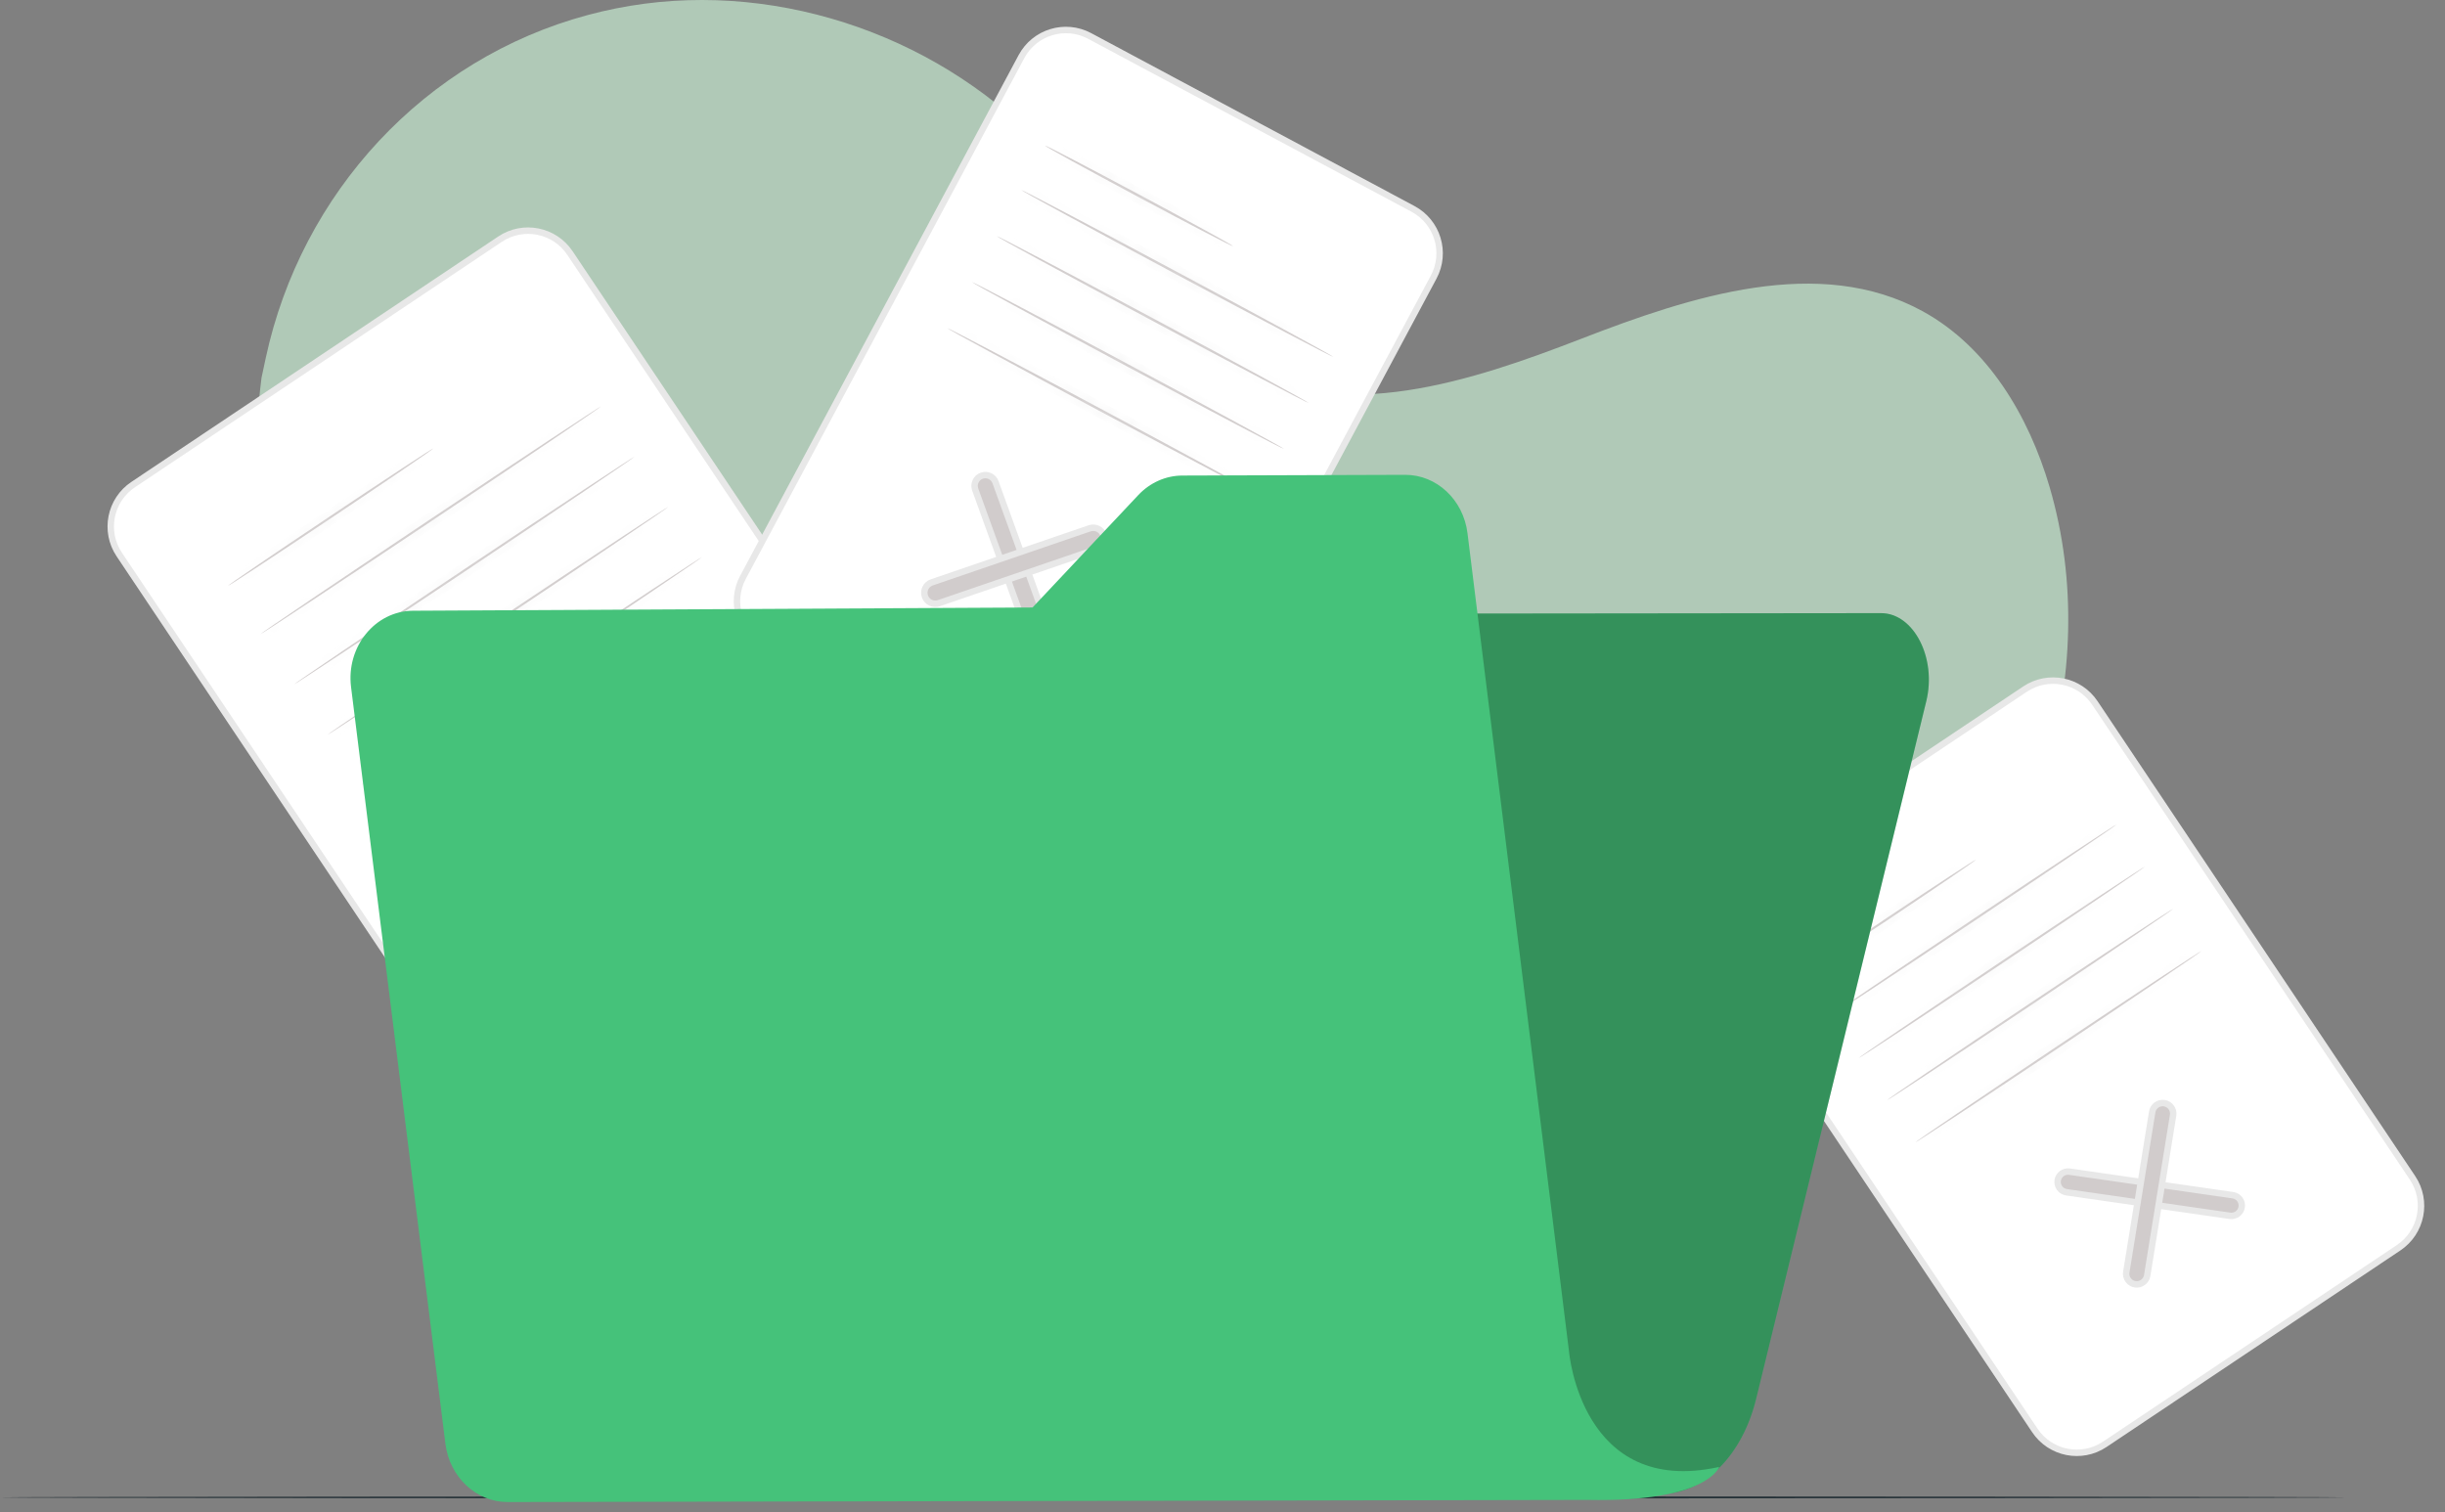 <svg width="228" height="141" viewBox="0 0 228 141" fill="none" xmlns="http://www.w3.org/2000/svg">
<rect x="0" y="0" width="228" height="141" fill="#808080" stroke="none"/>
<path d="M24.386 35.23C21.152 60.662 34.198 86.735 54.809 101.982C75.42 117.23 102.542 122.248 127.921 118.61C146.038 116.014 164.007 108.911 176.776 95.801C189.545 82.691 196.276 62.993 191.133 45.43C189.189 38.797 185.372 32.369 179.315 29.037C169.643 23.72 157.704 27.62 147.41 31.607C137.116 35.594 125.196 39.521 115.501 34.245C108.049 30.193 104.225 21.851 98.767 15.363C89.485 4.329 74.404 -1.53 60.104 0.346C58.315 0.581 56.549 0.933 54.813 1.4C39.603 5.482 28.104 17.978 24.783 33.373L24.386 35.23Z" fill="#B0C9B7"/>
<path d="M12.415 45.189L46.629 22.302C48.787 20.859 51.706 21.438 53.149 23.596L89.477 77.903C90.92 80.061 90.341 82.98 88.183 84.423L53.968 107.31C51.811 108.753 48.892 108.174 47.448 106.017L11.121 51.709C9.678 49.551 10.257 46.632 12.415 45.189Z" fill="white" stroke="#E8E8E8" stroke-width="0.6"/>
<path d="M68.963 79.005C69.633 79.102 70.094 79.729 69.987 80.398C69.881 81.051 69.272 81.499 68.617 81.405L50.47 78.789C49.799 78.692 49.338 78.065 49.446 77.396C49.551 76.743 50.161 76.295 50.816 76.389L68.963 79.005Z" fill="#D1CCCC" stroke="#E8E8E8" stroke-width="0.6"/>
<path d="M59.937 69.807C60.044 69.144 60.663 68.689 61.328 68.785C62.009 68.883 62.478 69.52 62.368 70.2L59.495 87.988C59.388 88.653 58.767 89.108 58.101 89.012C57.419 88.913 56.95 88.275 57.06 87.594L59.937 69.807Z" fill="#D1CCCC" stroke="#E8E8E8" stroke-width="0.6"/>
<mask id="path-5-inside-1_1426_29277" fill="white">
<path d="M40.408 41.818C40.438 41.864 36.178 44.767 30.891 48.303C25.604 51.839 21.294 54.671 21.264 54.625C21.233 54.58 25.494 51.676 30.781 48.14C36.068 44.6 40.377 41.773 40.408 41.818Z"/>
</mask>
<path d="M40.408 41.818C40.438 41.864 36.178 44.767 30.891 48.303C25.604 51.839 21.294 54.671 21.264 54.625C21.233 54.58 25.494 51.676 30.781 48.14C36.068 44.6 40.377 41.773 40.408 41.818Z" fill="#D1CCCC"/>
<path d="M30.781 48.14L31.114 48.639L31.115 48.639L30.781 48.14ZM39.909 42.151C39.735 41.891 39.834 41.637 39.852 41.594C39.881 41.521 39.919 41.472 39.93 41.457C39.958 41.421 39.983 41.397 39.986 41.395C39.997 41.384 40.002 41.381 39.99 41.391C39.969 41.407 39.931 41.437 39.87 41.481C39.752 41.567 39.571 41.695 39.333 41.862C38.859 42.193 38.166 42.669 37.306 43.256C35.585 44.428 33.2 46.037 30.557 47.804L31.224 48.802C33.869 47.033 36.257 45.422 37.981 44.248C38.843 43.66 39.54 43.181 40.021 42.845C40.261 42.678 40.449 42.544 40.579 42.449C40.642 42.403 40.697 42.361 40.739 42.328C40.757 42.314 40.784 42.291 40.81 42.267C40.82 42.257 40.851 42.228 40.882 42.188C40.895 42.171 40.934 42.12 40.964 42.045C40.982 42.001 41.081 41.746 40.907 41.485L39.909 42.151ZM30.557 47.804C27.915 49.572 25.517 51.163 23.777 52.306C22.906 52.877 22.202 53.336 21.714 53.648C21.469 53.805 21.282 53.923 21.157 53.999C21.093 54.038 21.051 54.063 21.028 54.075C21.015 54.083 21.019 54.08 21.033 54.074C21.037 54.072 21.068 54.058 21.113 54.046C21.131 54.041 21.191 54.025 21.269 54.026C21.316 54.026 21.589 54.032 21.763 54.292L20.765 54.958C20.939 55.219 21.213 55.225 21.261 55.226C21.342 55.226 21.403 55.21 21.424 55.205C21.474 55.191 21.512 55.174 21.525 55.169C21.558 55.154 21.589 55.137 21.609 55.126C21.655 55.1 21.715 55.065 21.782 55.024C21.919 54.94 22.114 54.817 22.361 54.659C22.855 54.343 23.564 53.881 24.435 53.309C26.179 52.163 28.58 50.571 31.224 48.802L30.557 47.804ZM21.763 54.292C21.937 54.553 21.837 54.806 21.82 54.849C21.79 54.922 21.753 54.971 21.742 54.986C21.714 55.023 21.688 55.046 21.686 55.048C21.674 55.059 21.67 55.062 21.682 55.053C21.703 55.036 21.741 55.007 21.802 54.963C21.92 54.876 22.1 54.748 22.338 54.582C22.813 54.25 23.506 53.774 24.366 53.188C26.087 52.015 28.472 50.406 31.114 48.639L30.447 47.642C27.803 49.41 25.414 51.021 23.69 52.196C22.829 52.783 22.131 53.262 21.651 53.598C21.411 53.766 21.222 53.9 21.093 53.994C21.029 54.041 20.974 54.082 20.933 54.115C20.915 54.13 20.887 54.152 20.861 54.177C20.851 54.186 20.821 54.215 20.789 54.256C20.776 54.273 20.738 54.324 20.708 54.398C20.69 54.442 20.591 54.697 20.765 54.958L21.763 54.292ZM31.115 48.639C33.757 46.87 36.155 45.279 37.895 44.136C38.765 43.565 39.47 43.107 39.958 42.794C40.202 42.638 40.389 42.52 40.515 42.444C40.578 42.405 40.62 42.381 40.643 42.368C40.657 42.36 40.652 42.363 40.638 42.37C40.635 42.371 40.603 42.386 40.559 42.398C40.541 42.403 40.481 42.418 40.402 42.418C40.355 42.417 40.082 42.412 39.909 42.151L40.907 41.485C40.733 41.224 40.459 41.218 40.411 41.218C40.33 41.217 40.269 41.233 40.248 41.239C40.198 41.252 40.16 41.269 40.147 41.275C40.114 41.289 40.083 41.306 40.063 41.318C40.017 41.343 39.957 41.378 39.89 41.419C39.753 41.503 39.557 41.626 39.311 41.784C38.817 42.099 38.108 42.561 37.236 43.133C35.492 44.278 33.092 45.871 30.447 47.642L31.115 48.639Z" fill="#E8E8E8" mask="url(#path-5-inside-1_1426_29277)"/>
<mask id="path-7-inside-2_1426_29277" fill="white">
<path d="M56.05 37.893C56.081 37.938 48.993 42.733 40.223 48.596C31.449 54.463 24.316 59.182 24.285 59.137C24.255 59.091 31.339 54.3 40.113 48.429C48.883 42.566 56.02 37.847 56.05 37.893Z"/>
</mask>
<path d="M56.05 37.893C56.081 37.938 48.993 42.733 40.223 48.596C31.449 54.463 24.316 59.182 24.285 59.137C24.255 59.091 31.339 54.3 40.113 48.429C48.883 42.566 56.02 37.847 56.05 37.893Z" fill="#D1CCCC"/>
<path d="M40.223 48.596L39.889 48.097L39.889 48.097L40.223 48.596ZM40.113 48.429L39.779 47.931L39.779 47.931L40.113 48.429ZM55.551 38.226C55.405 38.007 55.455 37.79 55.477 37.718C55.502 37.636 55.539 37.58 55.552 37.559C55.584 37.513 55.614 37.483 55.62 37.477C55.631 37.465 55.64 37.458 55.643 37.455C55.647 37.451 55.65 37.449 55.65 37.449C55.651 37.448 55.648 37.45 55.642 37.455C55.635 37.46 55.627 37.467 55.615 37.475C55.569 37.509 55.496 37.562 55.393 37.635C55.188 37.78 54.882 37.992 54.484 38.265C53.688 38.812 52.533 39.597 51.101 40.566C48.237 42.502 44.274 45.166 39.889 48.097L40.556 49.095C44.942 46.163 48.907 43.498 51.773 41.56C53.206 40.591 54.364 39.803 55.163 39.255C55.562 38.98 55.874 38.765 56.085 38.615C56.19 38.541 56.274 38.481 56.333 38.437C56.361 38.416 56.39 38.394 56.415 38.373C56.425 38.365 56.449 38.345 56.473 38.32C56.482 38.311 56.515 38.278 56.547 38.23C56.562 38.209 56.599 38.151 56.624 38.069C56.647 37.996 56.696 37.779 56.55 37.56L55.551 38.226ZM39.889 48.097C35.503 51.031 31.527 53.676 28.644 55.583C27.203 56.537 26.035 57.305 25.227 57.831C24.822 58.095 24.51 58.296 24.298 58.43C24.192 58.498 24.114 58.546 24.065 58.575C24.053 58.582 24.044 58.588 24.037 58.592C24.029 58.596 24.027 58.597 24.028 58.597C24.028 58.597 24.031 58.595 24.036 58.593C24.04 58.591 24.05 58.586 24.065 58.58C24.073 58.577 24.113 58.56 24.167 58.549C24.192 58.544 24.258 58.531 24.344 58.54C24.419 58.547 24.639 58.585 24.785 58.804L23.786 59.469C23.932 59.689 24.152 59.727 24.228 59.734C24.314 59.742 24.382 59.73 24.407 59.725C24.464 59.713 24.507 59.696 24.519 59.691C24.551 59.677 24.578 59.663 24.59 59.657C24.619 59.642 24.651 59.623 24.681 59.605C24.744 59.568 24.831 59.513 24.94 59.444C25.158 59.306 25.476 59.101 25.882 58.837C26.694 58.308 27.864 57.538 29.306 56.584C32.191 54.676 36.169 52.029 40.556 49.095L39.889 48.097ZM24.785 58.804C24.93 59.022 24.881 59.239 24.859 59.311C24.834 59.393 24.797 59.45 24.783 59.47C24.752 59.516 24.722 59.547 24.716 59.553C24.705 59.564 24.696 59.572 24.693 59.575C24.689 59.578 24.686 59.58 24.686 59.581C24.685 59.581 24.687 59.579 24.694 59.574C24.7 59.569 24.709 59.563 24.72 59.554C24.766 59.52 24.84 59.467 24.943 59.394C25.148 59.25 25.453 59.038 25.851 58.765C26.646 58.218 27.802 57.433 29.234 56.465C32.096 54.528 36.06 51.863 40.447 48.928L39.779 47.931C35.392 50.867 31.426 53.533 28.561 55.471C27.129 56.439 25.971 57.227 25.172 57.775C24.773 58.049 24.462 58.265 24.251 58.414C24.146 58.488 24.062 58.548 24.003 58.592C23.975 58.613 23.945 58.636 23.921 58.656C23.91 58.665 23.887 58.684 23.862 58.709C23.853 58.718 23.821 58.751 23.788 58.799C23.774 58.821 23.737 58.878 23.711 58.961C23.689 59.033 23.64 59.25 23.786 59.469L24.785 58.804ZM40.446 48.928C44.831 45.997 48.807 43.352 51.69 41.446C53.132 40.493 54.3 39.725 55.108 39.198C55.513 38.935 55.826 38.733 56.037 38.599C56.144 38.532 56.221 38.484 56.27 38.454C56.282 38.447 56.292 38.442 56.299 38.438C56.306 38.434 56.309 38.432 56.308 38.432C56.307 38.433 56.305 38.434 56.3 38.437C56.296 38.439 56.285 38.444 56.271 38.45C56.263 38.453 56.223 38.469 56.168 38.48C56.144 38.486 56.078 38.498 55.992 38.49C55.917 38.482 55.697 38.445 55.551 38.226L56.55 37.56C56.403 37.341 56.184 37.303 56.108 37.295C56.021 37.287 55.954 37.3 55.929 37.305C55.872 37.316 55.829 37.334 55.817 37.339C55.785 37.352 55.757 37.366 55.746 37.372C55.717 37.388 55.685 37.406 55.655 37.424C55.592 37.462 55.505 37.516 55.396 37.585C55.177 37.723 54.859 37.928 54.453 38.193C53.641 38.721 52.471 39.491 51.028 40.445C48.143 42.352 44.165 44.999 39.779 47.931L40.446 48.928Z" fill="#E8E8E8" mask="url(#path-7-inside-2_1426_29277)"/>
<mask id="path-9-inside-3_1426_29277" fill="white">
<path d="M59.184 42.578C59.215 42.623 52.127 47.418 43.357 53.281C34.582 59.148 27.449 63.867 27.419 63.821C27.389 63.776 34.472 58.985 43.247 53.114C52.017 47.255 59.154 42.532 59.184 42.578Z"/>
</mask>
<path d="M59.184 42.578C59.215 42.623 52.127 47.418 43.357 53.281C34.582 59.148 27.449 63.867 27.419 63.821C27.389 63.776 34.472 58.985 43.247 53.114C52.017 47.255 59.154 42.532 59.184 42.578Z" fill="#D1CCCC"/>
<path d="M43.357 53.281L43.023 52.782L43.023 52.782L43.357 53.281ZM43.247 53.114L42.913 52.615L42.913 52.615L43.247 53.114ZM58.685 42.91C58.539 42.692 58.589 42.475 58.61 42.403C58.636 42.321 58.672 42.264 58.686 42.244C58.717 42.198 58.748 42.167 58.754 42.161C58.765 42.15 58.773 42.142 58.777 42.139C58.781 42.136 58.783 42.134 58.784 42.133C58.785 42.133 58.782 42.135 58.776 42.14C58.769 42.145 58.761 42.151 58.749 42.16C58.703 42.194 58.63 42.247 58.526 42.32C58.322 42.465 58.016 42.677 57.618 42.95C56.822 43.496 55.666 44.282 54.235 45.251C51.371 47.187 47.408 49.851 43.023 52.782L43.69 53.78C48.076 50.848 52.041 48.182 54.907 46.245C56.339 45.276 57.498 44.488 58.297 43.939C58.696 43.665 59.007 43.449 59.219 43.3C59.324 43.226 59.408 43.166 59.466 43.122C59.495 43.101 59.524 43.078 59.549 43.058C59.559 43.05 59.583 43.03 59.607 43.005C59.616 42.996 59.649 42.963 59.681 42.915C59.696 42.894 59.733 42.836 59.758 42.754C59.78 42.681 59.83 42.464 59.684 42.245L58.685 42.91ZM43.023 52.782C38.636 55.715 34.661 58.361 31.778 60.268C30.336 61.221 29.169 61.989 28.361 62.516C27.956 62.779 27.643 62.981 27.432 63.115C27.325 63.183 27.248 63.23 27.199 63.26C27.187 63.267 27.178 63.272 27.171 63.276C27.163 63.281 27.16 63.282 27.161 63.282C27.162 63.281 27.165 63.28 27.17 63.278C27.174 63.276 27.184 63.27 27.199 63.264C27.207 63.261 27.247 63.245 27.301 63.234C27.325 63.229 27.392 63.216 27.478 63.224C27.553 63.232 27.772 63.27 27.918 63.489L26.92 64.154C27.066 64.373 27.286 64.411 27.362 64.419C27.448 64.427 27.516 64.415 27.541 64.409C27.598 64.398 27.641 64.38 27.653 64.375C27.685 64.362 27.712 64.348 27.724 64.342C27.752 64.327 27.784 64.308 27.814 64.29C27.877 64.252 27.965 64.198 28.074 64.129C28.292 63.991 28.61 63.785 29.016 63.521C29.828 62.993 30.998 62.223 32.44 61.269C35.325 59.361 39.303 56.714 43.69 53.78L43.023 52.782ZM27.918 63.489C28.064 63.707 28.015 63.924 27.993 63.996C27.968 64.078 27.931 64.134 27.917 64.155C27.886 64.201 27.855 64.231 27.849 64.237C27.838 64.249 27.83 64.257 27.826 64.26C27.822 64.263 27.82 64.265 27.819 64.266C27.819 64.266 27.821 64.264 27.828 64.259C27.834 64.254 27.843 64.248 27.854 64.239C27.9 64.205 27.974 64.152 28.077 64.079C28.281 63.935 28.587 63.723 28.985 63.449C29.78 62.903 30.936 62.118 32.367 61.149C35.23 59.213 39.194 56.548 43.58 53.613L42.913 52.615C38.525 55.551 34.56 58.217 31.695 60.155C30.263 61.124 29.105 61.912 28.306 62.46C27.907 62.734 27.596 62.95 27.384 63.099C27.28 63.173 27.196 63.233 27.137 63.277C27.109 63.298 27.079 63.32 27.054 63.341C27.044 63.349 27.021 63.369 26.996 63.394C26.987 63.403 26.955 63.436 26.922 63.484C26.908 63.505 26.87 63.563 26.845 63.645C26.823 63.718 26.774 63.935 26.92 64.154L27.918 63.489ZM43.58 53.613C47.965 50.684 51.941 48.039 54.824 46.132C56.266 45.178 57.433 44.41 58.242 43.883C58.647 43.62 58.96 43.418 59.171 43.284C59.278 43.216 59.355 43.168 59.404 43.139C59.416 43.132 59.426 43.126 59.433 43.122C59.44 43.118 59.443 43.117 59.442 43.117C59.441 43.117 59.439 43.119 59.434 43.121C59.43 43.123 59.419 43.128 59.405 43.134C59.397 43.138 59.357 43.154 59.302 43.165C59.278 43.17 59.212 43.183 59.126 43.174C59.051 43.167 58.831 43.13 58.685 42.91L59.684 42.245C59.537 42.025 59.317 41.987 59.241 41.98C59.155 41.972 59.087 41.984 59.062 41.989C59.005 42.001 58.962 42.019 58.951 42.023C58.918 42.037 58.891 42.051 58.88 42.057C58.851 42.072 58.819 42.091 58.789 42.109C58.726 42.147 58.638 42.201 58.529 42.27C58.311 42.408 57.993 42.614 57.587 42.878C56.775 43.407 55.605 44.177 54.162 45.131C51.277 47.039 47.299 49.685 42.913 52.615L43.58 53.613Z" fill="#E8E8E8" mask="url(#path-9-inside-3_1426_29277)"/>
<mask id="path-11-inside-4_1426_29277" fill="white">
<path d="M62.318 47.266C62.348 47.312 55.261 52.106 46.49 57.97C37.716 63.837 30.583 68.556 30.553 68.51C30.523 68.465 37.606 63.674 46.38 57.803C55.151 51.94 62.288 47.221 62.318 47.266Z"/>
</mask>
<path d="M62.318 47.266C62.348 47.312 55.261 52.106 46.49 57.97C37.716 63.837 30.583 68.556 30.553 68.51C30.523 68.465 37.606 63.674 46.38 57.803C55.151 51.94 62.288 47.221 62.318 47.266Z" fill="#D1CCCC"/>
<path d="M46.49 57.97L46.157 57.471L46.157 57.471L46.49 57.97ZM46.38 57.803L46.047 57.304L46.047 57.304L46.38 57.803ZM61.819 47.599C61.673 47.38 61.722 47.164 61.744 47.092C61.769 47.01 61.806 46.953 61.82 46.933C61.851 46.887 61.882 46.856 61.888 46.85C61.899 46.839 61.907 46.831 61.911 46.828C61.915 46.825 61.917 46.822 61.918 46.822C61.918 46.822 61.916 46.824 61.909 46.829C61.903 46.834 61.894 46.84 61.883 46.849C61.837 46.883 61.763 46.936 61.66 47.009C61.456 47.153 61.15 47.365 60.751 47.639C59.956 48.185 58.8 48.971 57.368 49.939C54.505 51.876 50.541 54.54 46.157 57.471L46.824 58.468C51.21 55.536 55.175 52.871 58.041 50.933C59.473 49.965 60.632 49.177 61.431 48.628C61.83 48.354 62.141 48.138 62.352 47.989C62.457 47.915 62.541 47.855 62.6 47.811C62.628 47.79 62.658 47.767 62.683 47.747C62.693 47.738 62.716 47.719 62.741 47.694C62.75 47.685 62.782 47.652 62.815 47.604C62.829 47.582 62.867 47.525 62.892 47.442C62.914 47.37 62.963 47.153 62.817 46.934L61.819 47.599ZM46.157 57.471C41.77 60.404 37.794 63.05 34.912 64.957C33.47 65.91 32.303 66.678 31.494 67.205C31.09 67.468 30.777 67.67 30.566 67.804C30.459 67.871 30.382 67.919 30.333 67.949C30.321 67.956 30.311 67.961 30.304 67.965C30.297 67.969 30.294 67.971 30.295 67.971C30.296 67.97 30.299 67.969 30.303 67.966C30.307 67.964 30.318 67.959 30.332 67.953C30.34 67.95 30.38 67.933 30.435 67.922C30.459 67.918 30.526 67.905 30.611 67.913C30.687 67.921 30.906 67.958 31.052 68.177L30.054 68.843C30.2 69.062 30.42 69.1 30.496 69.108C30.582 69.116 30.649 69.103 30.675 69.098C30.732 69.087 30.774 69.069 30.786 69.064C30.819 69.051 30.846 69.037 30.858 69.031C30.886 69.015 30.918 68.997 30.948 68.979C31.011 68.941 31.099 68.887 31.207 68.818C31.426 68.68 31.744 68.474 32.15 68.21C32.961 67.681 34.131 66.912 35.574 65.958C38.459 64.049 42.436 61.402 46.824 58.468L46.157 57.471ZM31.052 68.177C31.198 68.396 31.149 68.612 31.127 68.684C31.102 68.766 31.065 68.823 31.051 68.844C31.02 68.89 30.989 68.92 30.983 68.926C30.972 68.938 30.963 68.945 30.96 68.948C30.956 68.952 30.954 68.954 30.953 68.954C30.953 68.955 30.955 68.953 30.962 68.948C30.968 68.943 30.977 68.936 30.988 68.928C31.034 68.894 31.107 68.841 31.21 68.768C31.415 68.623 31.721 68.411 32.119 68.138C32.914 67.592 34.069 66.806 35.501 65.838C38.364 63.901 42.328 61.237 46.714 58.302L46.047 57.304C41.659 60.24 37.694 62.906 34.829 64.844C33.397 65.813 32.238 66.6 31.44 67.149C31.041 67.423 30.73 67.638 30.518 67.788C30.413 67.862 30.329 67.922 30.271 67.966C30.243 67.987 30.213 68.009 30.188 68.03C30.178 68.038 30.155 68.058 30.13 68.083C30.121 68.092 30.088 68.125 30.056 68.173C30.041 68.194 30.004 68.252 29.979 68.334C29.957 68.407 29.908 68.624 30.054 68.843L31.052 68.177ZM46.714 58.302C51.099 55.37 55.075 52.725 57.958 50.819C59.4 49.866 60.567 49.098 61.376 48.572C61.78 48.308 62.093 48.107 62.305 47.973C62.412 47.905 62.489 47.857 62.538 47.828C62.55 47.821 62.559 47.815 62.566 47.811C62.574 47.807 62.576 47.806 62.576 47.806C62.575 47.806 62.572 47.808 62.567 47.81C62.563 47.812 62.553 47.817 62.538 47.823C62.53 47.826 62.49 47.843 62.436 47.854C62.412 47.859 62.345 47.871 62.259 47.863C62.184 47.856 61.965 47.818 61.819 47.599L62.817 46.934C62.671 46.714 62.451 46.676 62.375 46.669C62.289 46.66 62.222 46.673 62.196 46.678C62.139 46.69 62.096 46.707 62.085 46.712C62.052 46.725 62.025 46.74 62.014 46.746C61.985 46.761 61.953 46.78 61.923 46.798C61.86 46.835 61.772 46.89 61.663 46.959C61.445 47.097 61.127 47.302 60.721 47.566C59.909 48.095 58.738 48.865 57.296 49.818C54.41 51.726 50.433 54.372 46.047 57.304L46.714 58.302Z" fill="#E8E8E8" mask="url(#path-11-inside-4_1426_29277)"/>
<mask id="path-13-inside-5_1426_29277" fill="white">
<path d="M65.453 51.955C65.484 52 58.396 56.795 49.626 62.658C40.852 68.525 33.718 73.244 33.688 73.198C33.658 73.153 40.742 68.362 49.516 62.491C58.286 56.628 65.423 51.909 65.453 51.955Z"/>
</mask>
<path d="M65.453 51.955C65.484 52 58.396 56.795 49.626 62.658C40.852 68.525 33.718 73.244 33.688 73.198C33.658 73.153 40.742 68.362 49.516 62.491C58.286 56.628 65.423 51.909 65.453 51.955Z" fill="#D1CCCC"/>
<path d="M49.626 62.658L49.292 62.159L49.292 62.159L49.626 62.658ZM49.516 62.491L49.182 61.992L49.182 61.993L49.516 62.491ZM64.954 52.288C64.808 52.069 64.858 51.852 64.879 51.78C64.904 51.698 64.941 51.642 64.955 51.621C64.986 51.575 65.017 51.544 65.023 51.538C65.034 51.527 65.043 51.52 65.046 51.517C65.05 51.513 65.052 51.511 65.053 51.511C65.054 51.51 65.051 51.512 65.044 51.517C65.038 51.522 65.029 51.529 65.018 51.537C64.972 51.571 64.899 51.624 64.796 51.697C64.591 51.842 64.285 52.054 63.887 52.327C63.091 52.873 61.935 53.659 60.504 54.628C57.64 56.564 53.677 59.228 49.292 62.159L49.959 63.157C54.345 60.225 58.31 57.56 61.176 55.622C62.608 54.653 63.767 53.865 64.566 53.316C64.965 53.042 65.276 52.827 65.488 52.677C65.593 52.603 65.677 52.543 65.736 52.499C65.763 52.478 65.793 52.456 65.818 52.435C65.828 52.427 65.852 52.407 65.876 52.382C65.885 52.373 65.918 52.34 65.95 52.292C65.965 52.271 66.002 52.213 66.027 52.131C66.049 52.058 66.099 51.841 65.953 51.622L64.954 52.288ZM49.292 62.159C44.906 65.092 40.93 67.738 38.047 69.645C36.605 70.598 35.438 71.367 34.63 71.893C34.225 72.156 33.913 72.358 33.701 72.492C33.594 72.56 33.517 72.608 33.468 72.637C33.456 72.644 33.447 72.65 33.44 72.654C33.432 72.658 33.43 72.659 33.43 72.659C33.431 72.659 33.434 72.657 33.439 72.655C33.443 72.653 33.453 72.648 33.468 72.642C33.476 72.638 33.516 72.622 33.57 72.611C33.594 72.606 33.661 72.593 33.747 72.602C33.822 72.609 34.041 72.647 34.187 72.866L33.189 73.531C33.335 73.751 33.555 73.788 33.631 73.796C33.717 73.804 33.785 73.792 33.81 73.787C33.867 73.775 33.91 73.757 33.922 73.752C33.954 73.739 33.981 73.725 33.993 73.719C34.021 73.704 34.053 73.685 34.084 73.667C34.146 73.629 34.234 73.575 34.343 73.506C34.561 73.368 34.879 73.163 35.285 72.898C36.097 72.37 37.267 71.6 38.709 70.646C41.594 68.738 45.572 66.091 49.959 63.157L49.292 62.159ZM34.187 72.866C34.333 73.084 34.284 73.301 34.262 73.373C34.237 73.455 34.2 73.511 34.186 73.532C34.155 73.578 34.125 73.609 34.119 73.615C34.108 73.626 34.099 73.634 34.096 73.637C34.092 73.64 34.089 73.642 34.089 73.643C34.088 73.643 34.09 73.641 34.097 73.636C34.103 73.631 34.112 73.625 34.123 73.616C34.169 73.582 34.243 73.529 34.346 73.456C34.55 73.312 34.856 73.1 35.254 72.826C36.049 72.28 37.205 71.495 38.636 70.526C41.499 68.59 45.463 65.925 49.849 62.99L49.182 61.993C44.794 64.928 40.829 67.594 37.964 69.532C36.532 70.501 35.373 71.289 34.575 71.837C34.176 72.111 33.865 72.327 33.654 72.476C33.549 72.55 33.465 72.61 33.406 72.654C33.378 72.675 33.348 72.698 33.323 72.718C33.313 72.726 33.29 72.746 33.265 72.771C33.256 72.78 33.224 72.813 33.191 72.861C33.177 72.882 33.139 72.94 33.114 73.022C33.092 73.095 33.043 73.312 33.189 73.531L34.187 72.866ZM49.849 62.99C54.234 60.059 58.21 57.414 61.093 55.508C62.535 54.554 63.702 53.786 64.511 53.26C64.916 52.997 65.228 52.795 65.44 52.661C65.547 52.593 65.624 52.546 65.673 52.516C65.685 52.509 65.695 52.504 65.702 52.5C65.709 52.495 65.712 52.494 65.711 52.494C65.71 52.495 65.707 52.496 65.703 52.498C65.699 52.5 65.688 52.505 65.674 52.511C65.666 52.515 65.626 52.531 65.571 52.542C65.547 52.547 65.48 52.56 65.395 52.551C65.319 52.544 65.1 52.507 64.954 52.288L65.953 51.622C65.806 51.402 65.586 51.364 65.51 51.357C65.424 51.349 65.357 51.361 65.332 51.367C65.275 51.378 65.232 51.396 65.22 51.401C65.187 51.414 65.16 51.428 65.149 51.434C65.12 51.449 65.088 51.468 65.058 51.486C64.995 51.523 64.907 51.578 64.799 51.647C64.58 51.785 64.262 51.99 63.856 52.254C63.044 52.783 61.874 53.553 60.431 54.507C57.546 56.414 53.568 59.06 49.182 61.992L49.849 62.99Z" fill="#E8E8E8" mask="url(#path-13-inside-5_1426_29277)"/>
<path d="M161.429 82.593L188.833 64.262C190.991 62.819 193.91 63.398 195.353 65.556L224.97 109.833C226.414 111.99 225.834 114.909 223.677 116.353L196.273 134.683C194.116 136.127 191.197 135.547 189.753 133.39L160.136 89.113C158.693 86.955 159.272 84.036 161.429 82.593Z" fill="white" stroke="#E8E8E8" stroke-width="0.6"/>
<path d="M208.221 111.453C208.758 111.531 209.127 112.033 209.04 112.569C208.956 113.092 208.468 113.45 207.944 113.375L192.704 111.179C192.168 111.101 191.799 110.6 191.885 110.065C191.968 109.541 192.457 109.182 192.981 109.258L208.221 111.453Z" fill="#D1CCCC" stroke="#E8E8E8" stroke-width="0.6"/>
<path d="M200.697 103.688C200.782 103.157 201.279 102.792 201.811 102.869C202.357 102.948 202.732 103.459 202.645 104.003L200.231 118.941C200.145 119.473 199.649 119.838 199.115 119.762C198.568 119.683 198.192 119.171 198.28 118.626L200.697 103.688Z" fill="#D1CCCC" stroke="#E8E8E8" stroke-width="0.6"/>
<mask id="path-18-inside-6_1426_29277" fill="white">
<path d="M184.247 80.174C184.277 80.219 180.703 82.664 176.261 85.632C171.819 88.603 168.196 90.972 168.165 90.926C168.135 90.881 171.709 88.436 176.151 85.465C180.593 82.497 184.216 80.128 184.247 80.174Z"/>
</mask>
<path d="M184.247 80.174C184.277 80.219 180.703 82.664 176.261 85.632C171.819 88.603 168.196 90.972 168.165 90.926C168.135 90.881 171.709 88.436 176.151 85.465C180.593 82.497 184.216 80.128 184.247 80.174Z" fill="#D1CCCC"/>
<path d="M176.261 85.632L175.928 85.133L175.927 85.133L176.261 85.632ZM176.151 85.465L175.818 84.966L175.817 84.966L176.151 85.465ZM183.748 80.507C183.6 80.285 183.652 80.067 183.674 79.997C183.699 79.915 183.736 79.86 183.75 79.84C183.78 79.796 183.809 79.767 183.813 79.762C183.829 79.747 183.838 79.74 183.829 79.747C183.815 79.758 183.786 79.781 183.736 79.818C183.639 79.891 183.49 79.998 183.291 80.138C182.894 80.418 182.314 80.818 181.592 81.312C180.15 82.298 178.147 83.65 175.928 85.133L176.594 86.13C178.817 84.646 180.822 83.291 182.27 82.302C182.993 81.808 183.578 81.403 183.982 81.119C184.183 80.977 184.343 80.863 184.453 80.781C184.506 80.741 184.555 80.704 184.593 80.673C184.609 80.659 184.637 80.636 184.665 80.608C184.675 80.597 184.709 80.564 184.742 80.515C184.756 80.494 184.794 80.436 184.82 80.354C184.842 80.283 184.894 80.063 184.746 79.841L183.748 80.507ZM175.927 85.133C173.708 86.618 171.693 87.952 170.23 88.908C169.499 89.387 168.907 89.77 168.497 90.029C168.291 90.16 168.135 90.257 168.031 90.319C167.978 90.351 167.946 90.369 167.931 90.377C167.92 90.383 167.93 90.377 167.95 90.369C167.956 90.366 167.994 90.35 168.047 90.339C168.07 90.335 168.136 90.322 168.221 90.329C168.295 90.336 168.517 90.372 168.664 90.594L167.666 91.259C167.814 91.481 168.037 91.518 168.112 91.525C168.198 91.532 168.266 91.519 168.291 91.514C168.349 91.502 168.393 91.484 168.407 91.479C168.443 91.464 168.475 91.447 168.494 91.437C168.537 91.414 168.59 91.383 168.648 91.349C168.765 91.278 168.932 91.175 169.14 91.043C169.557 90.778 170.154 90.392 170.887 89.912C172.354 88.953 174.372 87.617 176.595 86.13L175.927 85.133ZM168.664 90.594C168.812 90.815 168.76 91.034 168.738 91.103C168.713 91.185 168.676 91.24 168.662 91.26C168.632 91.305 168.603 91.334 168.599 91.338C168.583 91.354 168.574 91.361 168.583 91.353C168.597 91.342 168.626 91.319 168.676 91.282C168.773 91.21 168.922 91.103 169.121 90.962C169.518 90.683 170.098 90.282 170.82 89.788C172.263 88.801 174.265 87.448 176.485 85.963L175.817 84.966C173.595 86.453 171.589 87.808 170.142 88.798C169.419 89.292 168.834 89.697 168.43 89.981C168.229 90.123 168.069 90.237 167.959 90.319C167.906 90.359 167.857 90.396 167.819 90.427C167.803 90.441 167.775 90.465 167.747 90.492C167.737 90.503 167.703 90.537 167.67 90.585C167.656 90.607 167.618 90.664 167.592 90.746C167.57 90.818 167.518 91.037 167.666 91.259L168.664 90.594ZM176.484 85.964C178.704 84.481 180.719 83.148 182.182 82.192C182.913 81.713 183.505 81.331 183.915 81.071C184.121 80.94 184.277 80.843 184.381 80.781C184.434 80.749 184.466 80.731 184.481 80.723C184.492 80.717 184.482 80.723 184.462 80.731C184.456 80.734 184.418 80.75 184.365 80.761C184.342 80.766 184.276 80.778 184.191 80.771C184.117 80.764 183.895 80.728 183.748 80.507L184.746 79.841C184.598 79.619 184.375 79.582 184.3 79.576C184.214 79.568 184.146 79.581 184.121 79.586C184.063 79.598 184.019 79.616 184.005 79.622C183.969 79.636 183.937 79.653 183.918 79.663C183.875 79.686 183.822 79.717 183.764 79.751C183.647 79.822 183.48 79.926 183.272 80.057C182.856 80.322 182.258 80.708 181.525 81.187C180.058 82.146 178.04 83.481 175.818 84.966L176.484 85.964Z" fill="#E8E8E8" mask="url(#path-18-inside-6_1426_29277)"/>
<mask id="path-20-inside-7_1426_29277" fill="white">
<path d="M197.38 76.878C197.41 76.923 191.464 80.956 184.096 85.883C176.728 90.811 170.732 94.767 170.701 94.722C170.671 94.676 176.618 90.647 183.986 85.716C191.354 80.789 197.35 76.832 197.38 76.878Z"/>
</mask>
<path d="M197.38 76.878C197.41 76.923 191.464 80.956 184.096 85.883C176.728 90.811 170.732 94.767 170.701 94.722C170.671 94.676 176.618 90.647 183.986 85.716C191.354 80.789 197.35 76.832 197.38 76.878Z" fill="#D1CCCC"/>
<path d="M183.986 85.716L183.652 85.218L183.652 85.218L183.986 85.716ZM196.881 77.211C196.758 77.027 196.775 76.842 196.793 76.754C196.812 76.666 196.846 76.603 196.862 76.577C196.894 76.522 196.927 76.486 196.935 76.477C196.948 76.463 196.959 76.453 196.963 76.449C196.969 76.444 196.973 76.44 196.974 76.439C196.978 76.436 196.973 76.44 196.954 76.455C196.917 76.482 196.858 76.526 196.772 76.588C196.601 76.709 196.346 76.887 196.012 77.118C195.346 77.578 194.377 78.239 193.176 79.053C190.773 80.682 187.445 82.921 183.762 85.385L184.429 86.382C188.114 83.918 191.444 81.677 193.849 80.047C195.051 79.231 196.024 78.568 196.694 78.105C197.029 77.874 197.291 77.691 197.469 77.564C197.557 77.501 197.629 77.449 197.68 77.41C197.704 77.392 197.732 77.37 197.757 77.349C197.767 77.34 197.792 77.318 197.819 77.289C197.829 77.278 197.865 77.239 197.898 77.182C197.914 77.155 197.948 77.092 197.967 77.004C197.986 76.915 198.002 76.729 197.879 76.545L196.881 77.211ZM183.762 85.385C180.079 87.848 176.739 90.068 174.316 91.667C173.105 92.466 172.124 93.109 171.445 93.549C171.104 93.77 170.842 93.938 170.665 94.049C170.576 94.105 170.512 94.143 170.473 94.166C170.452 94.179 170.446 94.181 170.451 94.179C170.452 94.178 170.457 94.176 170.464 94.173C170.47 94.17 170.483 94.164 170.501 94.158C170.512 94.154 170.558 94.136 170.622 94.128C170.652 94.124 170.723 94.116 170.811 94.132C170.901 94.149 171.078 94.205 171.201 94.389L170.202 95.055C170.325 95.239 170.502 95.296 170.592 95.312C170.682 95.329 170.754 95.321 170.784 95.317C170.85 95.308 170.899 95.29 170.913 95.285C170.951 95.271 170.981 95.256 170.992 95.25C171.022 95.235 171.052 95.218 171.078 95.202C171.134 95.17 171.21 95.123 171.302 95.066C171.487 94.95 171.756 94.778 172.097 94.556C172.781 94.114 173.765 93.468 174.977 92.668C177.402 91.068 180.745 88.846 184.429 86.382L183.762 85.385ZM171.201 94.389C171.323 94.573 171.307 94.758 171.288 94.846C171.269 94.934 171.235 94.997 171.22 95.023C171.188 95.078 171.154 95.114 171.146 95.123C171.133 95.137 171.123 95.147 171.118 95.151C171.113 95.156 171.109 95.16 171.107 95.161C171.103 95.164 171.108 95.16 171.128 95.145C171.164 95.118 171.224 95.074 171.31 95.013C171.48 94.891 171.735 94.713 172.069 94.483C172.735 94.023 173.704 93.362 174.906 92.548C177.308 90.919 180.636 88.68 184.319 86.215L183.652 85.218C179.967 87.684 176.638 89.924 174.233 91.555C173.03 92.37 172.058 93.033 171.387 93.495C171.053 93.726 170.791 93.909 170.613 94.036C170.525 94.099 170.453 94.151 170.401 94.19C170.377 94.208 170.349 94.23 170.325 94.251C170.315 94.26 170.289 94.282 170.262 94.311C170.252 94.322 170.217 94.361 170.184 94.418C170.168 94.445 170.133 94.508 170.114 94.596C170.095 94.685 170.079 94.871 170.202 95.055L171.201 94.389ZM184.319 86.215C188.003 83.752 191.343 81.532 193.765 79.933C194.977 79.134 195.957 78.491 196.637 78.05C196.977 77.83 197.239 77.662 197.416 77.551C197.506 77.495 197.569 77.457 197.608 77.434C197.63 77.421 197.635 77.418 197.631 77.421C197.629 77.422 197.624 77.424 197.618 77.427C197.612 77.43 197.598 77.436 197.58 77.442C197.57 77.446 197.523 77.463 197.46 77.472C197.43 77.476 197.359 77.484 197.27 77.468C197.181 77.451 197.004 77.395 196.881 77.211L197.879 76.545C197.756 76.361 197.579 76.304 197.489 76.288C197.4 76.271 197.328 76.279 197.297 76.283C197.232 76.292 197.182 76.31 197.168 76.315C197.131 76.329 197.1 76.344 197.089 76.35C197.06 76.365 197.029 76.382 197.003 76.397C196.947 76.43 196.872 76.477 196.78 76.534C196.594 76.65 196.326 76.822 195.984 77.043C195.301 77.486 194.316 78.132 193.104 78.932C190.679 80.532 187.337 82.754 183.652 85.218L184.319 86.215Z" fill="#E8E8E8" mask="url(#path-20-inside-7_1426_29277)"/>
<mask id="path-22-inside-8_1426_29277" fill="white">
<path d="M200.014 80.812C200.045 80.858 194.098 84.891 186.73 89.818C179.362 94.745 173.366 98.702 173.336 98.656C173.305 98.611 179.252 94.582 186.62 89.651C193.988 84.728 199.984 80.771 200.014 80.812Z"/>
</mask>
<path d="M200.014 80.812C200.045 80.858 194.098 84.891 186.73 89.818C179.362 94.745 173.366 98.702 173.336 98.656C173.305 98.611 179.252 94.582 186.62 89.651C193.988 84.728 199.984 80.771 200.014 80.812Z" fill="#D1CCCC"/>
<path d="M200.014 80.812L200.514 80.48L200.507 80.469L200.5 80.459L200.014 80.812ZM186.62 89.651L186.287 89.152L186.286 89.152L186.62 89.651ZM199.515 81.145C199.393 80.961 199.409 80.777 199.428 80.688C199.446 80.6 199.481 80.538 199.496 80.512C199.528 80.457 199.562 80.42 199.569 80.412C199.582 80.398 199.593 80.388 199.598 80.383C199.603 80.378 199.607 80.375 199.608 80.374C199.612 80.37 199.607 80.374 199.588 80.389C199.552 80.417 199.492 80.461 199.406 80.522C199.236 80.643 198.98 80.822 198.647 81.052C197.98 81.512 197.011 82.173 195.81 82.988C193.407 84.617 190.08 86.856 186.396 89.319L187.063 90.317C190.748 87.852 194.078 85.612 196.483 83.981C197.686 83.166 198.658 82.502 199.329 82.04C199.663 81.808 199.925 81.626 200.103 81.499C200.191 81.436 200.263 81.383 200.314 81.344C200.338 81.326 200.367 81.304 200.391 81.283C200.401 81.275 200.427 81.252 200.454 81.223C200.464 81.212 200.499 81.173 200.532 81.117C200.548 81.09 200.582 81.026 200.601 80.938C200.62 80.849 200.636 80.664 200.514 80.48L199.515 81.145ZM186.396 89.319C182.713 91.782 179.373 94.002 176.951 95.601C175.739 96.4 174.758 97.044 174.079 97.484C173.739 97.704 173.476 97.872 173.299 97.983C173.21 98.039 173.147 98.078 173.107 98.101C173.086 98.113 173.081 98.116 173.085 98.114C173.087 98.113 173.091 98.11 173.098 98.107C173.104 98.105 173.117 98.099 173.135 98.092C173.146 98.088 173.193 98.071 173.256 98.062C173.286 98.058 173.357 98.05 173.446 98.067C173.535 98.083 173.712 98.14 173.835 98.323L172.836 98.989C172.959 99.173 173.137 99.23 173.227 99.247C173.316 99.263 173.388 99.255 173.419 99.251C173.484 99.242 173.533 99.224 173.547 99.219C173.585 99.205 173.615 99.19 173.627 99.184C173.656 99.17 173.687 99.152 173.713 99.137C173.768 99.104 173.844 99.058 173.936 99C174.121 98.884 174.39 98.712 174.731 98.491C175.415 98.048 176.399 97.403 177.612 96.603C180.037 95.002 183.379 92.781 187.063 90.317L186.396 89.319ZM173.835 98.323C173.957 98.507 173.941 98.692 173.922 98.781C173.904 98.869 173.869 98.931 173.854 98.957C173.822 99.012 173.788 99.049 173.78 99.057C173.767 99.071 173.757 99.081 173.752 99.086C173.747 99.091 173.743 99.094 173.741 99.095C173.738 99.099 173.742 99.094 173.762 99.079C173.798 99.052 173.858 99.008 173.944 98.947C174.114 98.826 174.37 98.647 174.703 98.417C175.369 97.958 176.339 97.297 177.54 96.482C179.943 94.854 183.27 92.615 186.954 90.15L186.286 89.152C182.602 91.618 179.272 93.859 176.867 95.489C175.664 96.304 174.692 96.967 174.022 97.43C173.687 97.661 173.425 97.843 173.247 97.97C173.159 98.033 173.087 98.085 173.036 98.124C173.012 98.142 172.984 98.164 172.959 98.186C172.949 98.194 172.924 98.216 172.897 98.246C172.886 98.257 172.851 98.295 172.818 98.352C172.802 98.379 172.768 98.442 172.749 98.531C172.73 98.62 172.714 98.805 172.836 98.989L173.835 98.323ZM186.953 90.15C190.637 87.689 193.977 85.469 196.399 83.871C197.611 83.071 198.592 82.428 199.271 81.987C199.612 81.766 199.874 81.598 200.051 81.486C200.141 81.43 200.205 81.391 200.244 81.368C200.266 81.355 200.272 81.352 200.269 81.353C200.267 81.354 200.263 81.356 200.257 81.359C200.252 81.362 200.24 81.367 200.223 81.374C200.213 81.377 200.17 81.394 200.112 81.404C200.084 81.408 200.017 81.418 199.933 81.406C199.852 81.396 199.665 81.352 199.529 81.165L200.5 80.459C200.364 80.273 200.176 80.229 200.095 80.218C200.01 80.206 199.942 80.216 199.914 80.22C199.853 80.23 199.807 80.248 199.794 80.253C199.759 80.266 199.731 80.281 199.72 80.287C199.691 80.301 199.661 80.318 199.636 80.334C199.58 80.366 199.505 80.412 199.413 80.47C199.228 80.586 198.96 80.759 198.618 80.98C197.935 81.423 196.951 82.069 195.738 82.869C193.313 84.469 189.971 86.69 186.287 89.152L186.953 90.15Z" fill="#E8E8E8" mask="url(#path-22-inside-8_1426_29277)"/>
<mask id="path-24-inside-9_1426_29277" fill="white">
<path d="M202.648 84.749C202.679 84.795 196.732 88.827 189.364 93.754C181.996 98.682 176 102.639 175.969 102.593C175.939 102.548 181.886 98.519 189.254 93.588C196.618 88.661 202.618 84.704 202.648 84.749Z"/>
</mask>
<path d="M202.648 84.749C202.679 84.795 196.732 88.827 189.364 93.754C181.996 98.682 176 102.639 175.969 102.593C175.939 102.548 181.886 98.519 189.254 93.588C196.618 88.661 202.618 84.704 202.648 84.749Z" fill="#D1CCCC"/>
<path d="M189.254 93.588L188.92 93.089L188.92 93.089L189.254 93.588ZM202.149 85.082C202.026 84.898 202.043 84.713 202.061 84.625C202.08 84.537 202.114 84.475 202.13 84.448C202.162 84.393 202.195 84.357 202.203 84.349C202.216 84.334 202.227 84.324 202.231 84.32C202.237 84.315 202.241 84.312 202.242 84.31C202.246 84.307 202.241 84.311 202.222 84.326C202.186 84.354 202.126 84.397 202.04 84.459C201.87 84.58 201.614 84.758 201.281 84.989C200.614 85.449 199.645 86.11 198.444 86.925C196.041 88.553 192.713 90.793 189.03 93.256L189.697 94.253C193.382 91.789 196.712 89.549 199.117 87.918C200.319 87.103 201.292 86.439 201.962 85.976C202.297 85.745 202.559 85.562 202.737 85.435C202.825 85.373 202.897 85.32 202.948 85.281C202.972 85.263 203 85.241 203.025 85.22C203.035 85.211 203.06 85.189 203.087 85.16C203.098 85.149 203.133 85.11 203.166 85.053C203.182 85.026 203.216 84.963 203.235 84.875C203.254 84.786 203.27 84.6 203.147 84.416L202.149 85.082ZM189.03 93.256C185.347 95.719 182.007 97.939 179.584 99.538C178.373 100.337 177.392 100.98 176.713 101.421C176.373 101.641 176.11 101.809 175.933 101.92C175.844 101.976 175.78 102.015 175.741 102.037C175.72 102.05 175.714 102.053 175.719 102.05C175.721 102.049 175.725 102.047 175.732 102.044C175.738 102.041 175.751 102.035 175.769 102.029C175.78 102.025 175.826 102.008 175.89 101.999C175.92 101.995 175.991 101.987 176.079 102.004C176.169 102.02 176.346 102.076 176.469 102.26L175.47 102.926C175.593 103.11 175.771 103.167 175.861 103.183C175.95 103.2 176.022 103.192 176.053 103.188C176.118 103.179 176.167 103.161 176.181 103.156C176.219 103.142 176.249 103.127 176.26 103.121C176.29 103.106 176.32 103.089 176.347 103.074C176.402 103.041 176.478 102.995 176.57 102.937C176.755 102.821 177.024 102.649 177.365 102.428C178.049 101.985 179.033 101.339 180.245 100.539C182.67 98.939 186.013 96.717 189.697 94.253L189.03 93.256ZM176.469 102.26C176.591 102.444 176.575 102.629 176.556 102.717C176.537 102.805 176.503 102.868 176.488 102.894C176.456 102.949 176.422 102.985 176.414 102.994C176.401 103.008 176.391 103.018 176.386 103.022C176.381 103.027 176.377 103.031 176.375 103.032C176.372 103.035 176.376 103.031 176.396 103.016C176.432 102.989 176.492 102.945 176.578 102.884C176.748 102.763 177.003 102.584 177.337 102.354C178.003 101.894 178.972 101.234 180.174 100.419C182.576 98.791 185.904 96.552 189.588 94.086L188.92 93.089C185.235 95.555 181.906 97.796 179.501 99.426C178.298 100.241 177.326 100.904 176.655 101.366C176.321 101.597 176.059 101.78 175.881 101.907C175.793 101.97 175.721 102.022 175.669 102.061C175.645 102.079 175.617 102.101 175.593 102.122C175.583 102.131 175.557 102.153 175.53 102.182C175.52 102.193 175.485 102.232 175.452 102.289C175.436 102.316 175.401 102.379 175.382 102.467C175.363 102.557 175.347 102.742 175.47 102.926L176.469 102.26ZM189.587 94.086C193.269 91.623 196.609 89.403 199.032 87.805C200.243 87.005 201.225 86.362 201.904 85.922C202.245 85.701 202.507 85.533 202.684 85.422C202.774 85.366 202.837 85.328 202.876 85.305C202.898 85.292 202.903 85.29 202.899 85.292C202.897 85.293 202.892 85.295 202.885 85.298C202.88 85.301 202.866 85.307 202.848 85.314C202.838 85.317 202.791 85.335 202.728 85.343C202.698 85.347 202.627 85.355 202.538 85.339C202.449 85.322 202.272 85.266 202.149 85.082L203.147 84.416C203.025 84.232 202.847 84.175 202.757 84.159C202.668 84.142 202.596 84.15 202.565 84.154C202.5 84.163 202.451 84.181 202.436 84.186C202.399 84.2 202.369 84.215 202.357 84.221C202.328 84.236 202.297 84.253 202.271 84.269C202.215 84.301 202.14 84.348 202.048 84.405C201.862 84.521 201.594 84.693 201.252 84.915C200.568 85.357 199.583 86.003 198.371 86.803C195.945 88.403 192.603 90.625 188.92 93.089L189.587 94.086Z" fill="#E8E8E8" mask="url(#path-24-inside-9_1426_29277)"/>
<mask id="path-26-inside-10_1426_29277" fill="white">
<path d="M205.28 88.688C205.31 88.733 199.363 92.766 191.995 97.693C184.627 102.62 178.631 106.577 178.601 106.532C178.57 106.486 184.517 102.457 191.885 97.526C199.253 92.599 205.249 88.642 205.28 88.688Z"/>
</mask>
<path d="M205.28 88.688C205.31 88.733 199.363 92.766 191.995 97.693C184.627 102.62 178.631 106.577 178.601 106.532C178.57 106.486 184.517 102.457 191.885 97.526C199.253 92.599 205.249 88.642 205.28 88.688Z" fill="#D1CCCC"/>
<path d="M191.885 97.526L191.552 97.028L191.551 97.028L191.885 97.526ZM204.78 89.02C204.658 88.837 204.674 88.652 204.693 88.564C204.711 88.476 204.746 88.413 204.761 88.387C204.793 88.332 204.827 88.296 204.834 88.287C204.847 88.273 204.858 88.263 204.863 88.259C204.868 88.254 204.872 88.25 204.874 88.249C204.877 88.246 204.873 88.25 204.853 88.265C204.817 88.292 204.757 88.336 204.671 88.397C204.501 88.519 204.245 88.697 203.912 88.927C203.246 89.387 202.276 90.049 201.075 90.863C198.672 92.492 195.345 94.731 191.662 97.194L192.329 98.192C196.013 95.728 199.343 93.487 201.748 91.856C202.951 91.041 203.923 90.378 204.594 89.915C204.928 89.684 205.19 89.501 205.368 89.374C205.456 89.311 205.528 89.259 205.58 89.22C205.604 89.201 205.632 89.18 205.656 89.158C205.666 89.15 205.692 89.128 205.719 89.098C205.729 89.087 205.764 89.049 205.797 88.992C205.813 88.965 205.848 88.902 205.866 88.813C205.885 88.724 205.901 88.539 205.779 88.355L204.78 89.02ZM191.662 97.194C187.978 99.657 184.638 101.878 182.216 103.476C181.004 104.276 180.023 104.919 179.344 105.359C179.004 105.58 178.742 105.748 178.564 105.859C178.475 105.914 178.412 105.953 178.372 105.976C178.351 105.988 178.346 105.991 178.35 105.989C178.352 105.988 178.357 105.986 178.363 105.983C178.369 105.98 178.382 105.974 178.4 105.967C178.411 105.963 178.458 105.946 178.521 105.938C178.551 105.933 178.622 105.926 178.711 105.942C178.8 105.959 178.977 106.015 179.1 106.199L178.101 106.865C178.224 107.049 178.402 107.105 178.492 107.122C178.581 107.139 178.653 107.131 178.684 107.126C178.749 107.118 178.798 107.1 178.813 107.094C178.85 107.081 178.88 107.065 178.892 107.06C178.921 107.045 178.952 107.027 178.978 107.012C179.033 106.98 179.109 106.933 179.201 106.876C179.386 106.76 179.655 106.587 179.996 106.366C180.68 105.923 181.664 105.278 182.877 104.478C185.302 102.878 188.644 100.656 192.329 98.192L191.662 97.194ZM179.1 106.199C179.222 106.383 179.206 106.567 179.187 106.656C179.169 106.744 179.134 106.806 179.119 106.832C179.087 106.888 179.053 106.924 179.046 106.932C179.033 106.947 179.022 106.957 179.017 106.961C179.012 106.966 179.008 106.969 179.007 106.971C179.003 106.974 179.007 106.97 179.027 106.955C179.063 106.927 179.123 106.884 179.209 106.822C179.379 106.701 179.635 106.523 179.968 106.293C180.635 105.833 181.604 105.172 182.805 104.358C185.208 102.729 188.535 100.49 192.219 98.025L191.551 97.028C187.867 99.494 184.537 101.734 182.132 103.364C180.93 104.179 179.957 104.842 179.287 105.305C178.952 105.536 178.69 105.718 178.512 105.845C178.424 105.908 178.352 105.961 178.301 106C178.277 106.018 178.249 106.04 178.224 106.061C178.214 106.069 178.189 106.091 178.162 106.121C178.151 106.132 178.116 106.171 178.083 106.227C178.067 106.254 178.033 106.317 178.014 106.406C177.995 106.495 177.979 106.68 178.101 106.865L179.1 106.199ZM192.219 98.025C195.902 95.562 199.242 93.342 201.664 91.743C202.876 90.944 203.857 90.3 204.536 89.86C204.876 89.64 205.139 89.472 205.316 89.361C205.405 89.305 205.469 89.266 205.508 89.243C205.529 89.231 205.535 89.228 205.53 89.231C205.528 89.231 205.524 89.234 205.517 89.237C205.511 89.239 205.498 89.245 205.48 89.252C205.469 89.256 205.422 89.273 205.359 89.282C205.329 89.286 205.258 89.294 205.169 89.277C205.08 89.261 204.903 89.204 204.78 89.02L205.779 88.355C205.656 88.171 205.478 88.114 205.388 88.097C205.299 88.081 205.227 88.089 205.196 88.093C205.131 88.102 205.082 88.12 205.068 88.125C205.03 88.139 205 88.154 204.988 88.16C204.959 88.174 204.928 88.192 204.902 88.207C204.847 88.24 204.771 88.286 204.679 88.344C204.494 88.46 204.225 88.632 203.884 88.853C203.2 89.296 202.216 89.942 201.004 90.742C198.578 92.342 195.236 94.564 191.552 97.028L192.219 98.025Z" fill="#E8E8E8" mask="url(#path-26-inside-10_1426_29277)"/>
<path d="M101.612 3.353L131.764 19.479C134.053 20.703 134.916 23.551 133.692 25.84L107.719 74.403C106.495 76.692 103.647 77.555 101.358 76.331L71.207 60.206C68.918 58.982 68.055 56.134 69.279 53.845L95.251 5.281C96.475 2.993 99.323 2.129 101.612 3.353Z" fill="white" stroke="#E8E8E8" stroke-width="0.6"/>
<path d="M98.22 59.858C98.411 60.387 98.132 60.97 97.6 61.152C97.081 61.329 96.515 61.058 96.329 60.542L90.94 45.65C90.749 45.121 91.028 44.538 91.56 44.356C92.079 44.177 92.646 44.448 92.833 44.965L98.22 59.858Z" fill="#D1CCCC" stroke="#E8E8E8" stroke-width="0.6"/>
<path d="M101.611 49.265C102.139 49.084 102.715 49.36 102.905 49.885C103.1 50.423 102.816 51.017 102.274 51.203L87.55 56.246C87.021 56.427 86.445 56.151 86.255 55.626C86.06 55.087 86.344 54.494 86.886 54.308L101.611 49.265Z" fill="#D1CCCC" stroke="#E8E8E8" stroke-width="0.6"/>
<mask id="path-31-inside-11_1426_29277" fill="white">
<path d="M114.987 22.959C114.956 23.016 111.003 20.962 106.159 18.37C101.312 15.777 97.412 13.632 97.442 13.575C97.472 13.518 101.426 15.572 106.269 18.165C111.117 20.757 115.017 22.903 114.987 22.959Z"/>
</mask>
<path d="M114.987 22.959C114.956 23.016 111.003 20.962 106.159 18.37C101.312 15.777 97.412 13.632 97.442 13.575C97.472 13.518 101.426 15.572 106.269 18.165C111.117 20.757 115.017 22.903 114.987 22.959Z" fill="#D1CCCC"/>
<path d="M106.159 18.37L106.443 17.841L106.442 17.84L106.159 18.37ZM106.269 18.165L105.986 18.694L105.986 18.694L106.269 18.165ZM114.457 22.677C114.567 22.472 114.749 22.402 114.833 22.38C114.919 22.358 114.989 22.36 115.017 22.362C115.077 22.365 115.121 22.377 115.129 22.379C115.154 22.386 115.167 22.392 115.156 22.388C115.141 22.382 115.107 22.367 115.049 22.34C114.937 22.288 114.768 22.206 114.544 22.094C114.098 21.871 113.453 21.541 112.655 21.126C111.06 20.297 108.863 19.136 106.443 17.841L105.876 18.899C108.3 20.196 110.501 21.358 112.101 22.19C112.901 22.606 113.553 22.94 114.008 23.168C114.234 23.281 114.416 23.37 114.545 23.429C114.608 23.458 114.667 23.485 114.715 23.504C114.736 23.512 114.774 23.527 114.816 23.538C114.832 23.542 114.883 23.556 114.948 23.56C114.978 23.561 115.05 23.564 115.137 23.541C115.223 23.518 115.406 23.448 115.516 23.242L114.457 22.677ZM106.442 17.84C104.02 16.545 101.835 15.362 100.261 14.496C99.473 14.062 98.84 13.71 98.407 13.463C98.19 13.338 98.027 13.243 97.922 13.179C97.868 13.146 97.837 13.126 97.824 13.117C97.814 13.11 97.826 13.118 97.846 13.135C97.852 13.14 97.886 13.17 97.923 13.218C97.939 13.24 97.98 13.297 98.009 13.381C98.037 13.463 98.081 13.653 97.972 13.857L96.913 13.293C96.803 13.498 96.846 13.69 96.875 13.773C96.904 13.858 96.946 13.916 96.964 13.941C97.004 13.992 97.043 14.027 97.056 14.038C97.088 14.067 97.121 14.09 97.14 14.103C97.183 14.133 97.237 14.167 97.296 14.203C97.417 14.277 97.592 14.379 97.812 14.505C98.253 14.757 98.893 15.113 99.682 15.547C101.262 16.416 103.451 17.602 105.876 18.899L106.442 17.84ZM97.972 13.857C97.862 14.062 97.68 14.133 97.596 14.155C97.51 14.177 97.44 14.175 97.412 14.173C97.352 14.169 97.308 14.157 97.3 14.155C97.275 14.148 97.262 14.143 97.273 14.147C97.288 14.153 97.321 14.167 97.379 14.194C97.491 14.246 97.661 14.329 97.885 14.441C98.331 14.663 98.976 14.994 99.774 15.409C101.369 16.238 103.566 17.398 105.986 18.694L106.552 17.636C104.129 16.339 101.928 15.176 100.327 14.344C99.528 13.928 98.876 13.594 98.421 13.367C98.195 13.254 98.012 13.165 97.884 13.105C97.821 13.076 97.762 13.05 97.713 13.031C97.692 13.022 97.655 13.008 97.613 12.997C97.596 12.992 97.546 12.979 97.481 12.975C97.451 12.973 97.379 12.971 97.291 12.994C97.206 13.016 97.022 13.087 96.913 13.293L97.972 13.857ZM105.986 18.694C108.409 19.989 110.594 21.173 112.168 22.039C112.956 22.472 113.589 22.825 114.022 23.072C114.239 23.196 114.401 23.291 114.507 23.355C114.561 23.389 114.592 23.409 114.605 23.418C114.615 23.424 114.603 23.417 114.583 23.4C114.577 23.394 114.542 23.365 114.506 23.317C114.489 23.294 114.449 23.238 114.42 23.154C114.391 23.072 114.348 22.882 114.457 22.677L115.516 23.242C115.626 23.036 115.583 22.845 115.554 22.762C115.524 22.677 115.483 22.618 115.464 22.594C115.425 22.542 115.386 22.508 115.373 22.497C115.34 22.468 115.307 22.445 115.289 22.432C115.246 22.402 115.191 22.367 115.132 22.331C115.011 22.258 114.836 22.155 114.617 22.03C114.175 21.778 113.536 21.422 112.746 20.987C111.167 20.118 108.977 18.933 106.552 17.636L105.986 18.694Z" fill="#E8E8E8" mask="url(#path-31-inside-11_1426_29277)"/>
<mask id="path-33-inside-12_1426_29277" fill="white">
<path d="M124.341 33.283C124.311 33.34 117.769 29.903 109.734 25.605C101.695 21.306 95.202 17.774 95.233 17.717C95.263 17.66 101.805 21.098 109.844 25.4C117.879 29.694 124.371 33.227 124.341 33.283Z"/>
</mask>
<path d="M124.341 33.283C124.311 33.34 117.769 29.903 109.734 25.605C101.695 21.306 95.202 17.774 95.233 17.717C95.263 17.66 101.805 21.098 109.844 25.4C117.879 29.694 124.371 33.227 124.341 33.283Z" fill="#D1CCCC"/>
<path d="M109.734 25.605L110.017 25.076L110.017 25.075L109.734 25.605ZM109.844 25.4L109.56 25.929L109.561 25.929L109.844 25.4ZM123.811 33.001C123.902 32.832 124.044 32.753 124.135 32.72C124.221 32.689 124.293 32.685 124.328 32.684C124.398 32.683 124.451 32.695 124.465 32.698C124.486 32.703 124.502 32.707 124.509 32.71C124.518 32.712 124.524 32.715 124.526 32.715C124.533 32.718 124.528 32.717 124.506 32.706C124.464 32.688 124.396 32.655 124.298 32.608C124.106 32.513 123.82 32.368 123.45 32.178C122.709 31.798 121.639 31.24 120.318 30.546C117.676 29.157 114.033 27.224 110.017 25.076L109.451 26.134C113.469 28.283 117.115 30.218 119.76 31.608C121.082 32.303 122.156 32.863 122.902 33.246C123.274 33.437 123.567 33.585 123.77 33.685C123.87 33.734 123.953 33.774 124.015 33.801C124.043 33.814 124.078 33.829 124.112 33.842C124.125 33.846 124.161 33.859 124.204 33.869C124.222 33.873 124.278 33.885 124.35 33.884C124.386 33.883 124.459 33.879 124.546 33.848C124.637 33.814 124.78 33.736 124.87 33.566L123.811 33.001ZM110.017 25.075C105.998 22.927 102.366 20.97 99.744 19.543C98.432 18.83 97.374 18.25 96.647 17.845C96.283 17.642 96.004 17.485 95.818 17.377C95.725 17.323 95.66 17.284 95.621 17.26C95.6 17.247 95.596 17.244 95.602 17.248C95.604 17.249 95.609 17.253 95.616 17.259C95.622 17.263 95.635 17.274 95.651 17.289C95.661 17.299 95.7 17.336 95.738 17.395C95.757 17.424 95.793 17.487 95.815 17.575C95.838 17.669 95.852 17.83 95.762 18L94.703 17.435C94.613 17.605 94.627 17.767 94.65 17.861C94.672 17.95 94.709 18.014 94.728 18.044C94.767 18.104 94.808 18.144 94.821 18.156C94.854 18.187 94.884 18.209 94.895 18.218C94.924 18.239 94.956 18.259 94.983 18.276C95.04 18.312 95.12 18.359 95.216 18.415C95.411 18.528 95.698 18.69 96.063 18.893C96.796 19.301 97.858 19.884 99.17 20.598C101.796 22.026 105.43 23.984 109.451 26.134L110.017 25.075ZM95.762 18C95.672 18.169 95.529 18.247 95.439 18.28C95.353 18.312 95.28 18.316 95.245 18.317C95.175 18.318 95.122 18.306 95.109 18.303C95.087 18.298 95.071 18.293 95.064 18.291C95.056 18.288 95.05 18.286 95.047 18.285C95.041 18.283 95.045 18.284 95.068 18.294C95.109 18.313 95.178 18.345 95.275 18.393C95.467 18.488 95.753 18.632 96.124 18.823C96.864 19.203 97.934 19.761 99.256 20.455C101.898 21.844 105.542 23.779 109.56 25.929L110.127 24.871C106.106 22.72 102.46 20.784 99.814 19.393C98.491 18.698 97.418 18.138 96.672 17.755C96.299 17.564 96.006 17.415 95.804 17.316C95.704 17.267 95.62 17.227 95.559 17.199C95.53 17.187 95.495 17.171 95.461 17.159C95.448 17.154 95.413 17.141 95.369 17.131C95.352 17.128 95.296 17.115 95.224 17.117C95.188 17.117 95.114 17.122 95.028 17.153C94.936 17.186 94.794 17.265 94.703 17.435L95.762 18ZM109.561 25.929C113.577 28.076 117.208 30.032 119.83 31.458C121.141 32.171 122.199 32.751 122.927 33.156C123.291 33.358 123.57 33.516 123.755 33.623C123.849 33.678 123.914 33.717 123.952 33.741C123.973 33.754 123.977 33.757 123.971 33.753C123.969 33.751 123.964 33.748 123.957 33.742C123.951 33.737 123.939 33.727 123.923 33.712C123.913 33.702 123.873 33.665 123.836 33.606C123.817 33.577 123.78 33.514 123.758 33.425C123.735 33.332 123.721 33.17 123.811 33.001L124.87 33.566C124.961 33.396 124.947 33.234 124.924 33.14C124.902 33.05 124.864 32.987 124.845 32.957C124.806 32.897 124.765 32.857 124.752 32.845C124.72 32.814 124.689 32.791 124.678 32.783C124.649 32.762 124.617 32.741 124.59 32.724C124.533 32.689 124.454 32.642 124.357 32.586C124.162 32.472 123.876 32.311 123.51 32.107C122.778 31.7 121.716 31.117 120.403 30.404C117.778 28.976 114.145 27.018 110.126 24.871L109.561 25.929Z" fill="#E8E8E8" mask="url(#path-33-inside-12_1426_29277)"/>
<mask id="path-35-inside-13_1426_29277" fill="white">
<path d="M122.043 37.578C122.013 37.635 115.471 34.197 107.436 29.899C99.397 25.601 92.904 22.069 92.935 22.012C92.965 21.955 99.507 25.393 107.546 29.694C115.581 33.989 122.073 37.521 122.043 37.578Z"/>
</mask>
<path d="M122.043 37.578C122.013 37.635 115.471 34.197 107.436 29.899C99.397 25.601 92.904 22.069 92.935 22.012C92.965 21.955 99.507 25.393 107.546 29.694C115.581 33.989 122.073 37.521 122.043 37.578Z" fill="#D1CCCC"/>
<path d="M107.436 29.899L107.719 29.37L107.719 29.37L107.436 29.899ZM107.546 29.694L107.263 30.223L107.263 30.224L107.546 29.694ZM121.514 37.295C121.604 37.126 121.746 37.048 121.837 37.015C121.923 36.983 121.995 36.979 122.03 36.979C122.1 36.977 122.153 36.989 122.167 36.992C122.188 36.997 122.204 37.002 122.212 37.004C122.22 37.007 122.226 37.009 122.228 37.01C122.235 37.012 122.231 37.011 122.208 37.001C122.166 36.982 122.098 36.95 122.001 36.902C121.808 36.807 121.523 36.663 121.152 36.473C120.411 36.093 119.342 35.535 118.02 34.84C115.378 33.452 111.735 31.518 107.719 29.37L107.153 30.428C111.171 32.578 114.817 34.512 117.462 35.903C118.784 36.598 119.858 37.157 120.604 37.54C120.976 37.731 121.269 37.88 121.472 37.979C121.572 38.028 121.655 38.068 121.717 38.096C121.745 38.109 121.781 38.124 121.814 38.136C121.827 38.141 121.863 38.154 121.907 38.164C121.924 38.167 121.98 38.18 122.052 38.178C122.088 38.178 122.161 38.174 122.248 38.142C122.339 38.109 122.482 38.03 122.572 37.86L121.514 37.295ZM107.719 29.37C103.7 27.221 100.069 25.265 97.446 23.838C96.134 23.125 95.076 22.544 94.349 22.14C93.985 21.937 93.706 21.779 93.52 21.672C93.427 21.617 93.362 21.579 93.323 21.554C93.302 21.541 93.299 21.538 93.304 21.542C93.306 21.544 93.311 21.548 93.318 21.553C93.324 21.558 93.337 21.568 93.353 21.583C93.363 21.593 93.402 21.631 93.44 21.689C93.459 21.719 93.496 21.781 93.517 21.87C93.54 21.963 93.554 22.125 93.464 22.294L92.405 21.729C92.315 21.899 92.329 22.061 92.352 22.155C92.374 22.245 92.411 22.308 92.43 22.338C92.469 22.399 92.511 22.438 92.523 22.451C92.556 22.482 92.586 22.504 92.597 22.512C92.626 22.533 92.659 22.554 92.685 22.571C92.742 22.607 92.822 22.654 92.918 22.71C93.113 22.823 93.4 22.984 93.765 23.188C94.498 23.596 95.56 24.178 96.873 24.892C99.498 26.32 103.133 28.279 107.153 30.428L107.719 29.37ZM93.464 22.294C93.374 22.463 93.231 22.542 93.141 22.575C93.055 22.606 92.982 22.61 92.948 22.611C92.877 22.612 92.824 22.6 92.811 22.597C92.789 22.593 92.773 22.588 92.766 22.585C92.758 22.583 92.752 22.581 92.749 22.58C92.743 22.577 92.747 22.579 92.77 22.589C92.812 22.608 92.88 22.64 92.977 22.688C93.17 22.782 93.455 22.927 93.826 23.117C94.567 23.497 95.636 24.055 96.958 24.75C99.6 26.139 103.244 28.073 107.263 30.223L107.829 29.165C103.808 27.014 100.162 25.078 97.516 23.688C96.194 22.992 95.12 22.432 94.374 22.049C94.002 21.858 93.708 21.71 93.506 21.61C93.406 21.561 93.322 21.521 93.261 21.494C93.232 21.481 93.197 21.466 93.163 21.453C93.15 21.449 93.115 21.436 93.071 21.426C93.054 21.422 92.998 21.41 92.926 21.411C92.89 21.412 92.816 21.416 92.73 21.448C92.639 21.481 92.496 21.56 92.405 21.729L93.464 22.294ZM107.263 30.224C111.28 32.37 114.91 34.326 117.532 35.752C118.844 36.465 119.901 37.045 120.629 37.45C120.993 37.653 121.272 37.81 121.457 37.918C121.551 37.972 121.616 38.011 121.654 38.035C121.676 38.049 121.679 38.051 121.674 38.047C121.671 38.046 121.666 38.042 121.659 38.037C121.654 38.032 121.641 38.021 121.625 38.006C121.615 37.997 121.576 37.959 121.538 37.9C121.519 37.871 121.482 37.809 121.46 37.72C121.437 37.627 121.423 37.465 121.514 37.295L122.572 37.86C122.663 37.691 122.649 37.528 122.626 37.434C122.604 37.345 122.567 37.282 122.547 37.252C122.508 37.191 122.467 37.151 122.454 37.139C122.422 37.108 122.392 37.086 122.38 37.078C122.351 37.056 122.319 37.036 122.293 37.019C122.235 36.983 122.156 36.936 122.059 36.88C121.864 36.767 121.578 36.605 121.212 36.402C120.48 35.994 119.418 35.412 118.106 34.698C115.48 33.27 111.847 31.313 107.828 29.165L107.263 30.224Z" fill="#E8E8E8" mask="url(#path-35-inside-13_1426_29277)"/>
<mask id="path-37-inside-14_1426_29277" fill="white">
<path d="M119.748 41.872C119.717 41.929 113.175 38.491 105.14 34.193C97.102 29.895 90.609 26.363 90.639 26.306C90.67 26.249 97.211 29.687 105.25 33.989C113.285 38.283 119.778 41.815 119.748 41.872Z"/>
</mask>
<path d="M119.748 41.872C119.717 41.929 113.175 38.491 105.14 34.193C97.102 29.895 90.609 26.363 90.639 26.306C90.67 26.249 97.211 29.687 105.25 33.989C113.285 38.283 119.778 41.815 119.748 41.872Z" fill="#D1CCCC"/>
<path d="M105.14 34.193L105.423 33.664L105.423 33.664L105.14 34.193ZM105.25 33.989L104.967 34.518L104.967 34.518L105.25 33.989ZM119.218 41.59C119.308 41.42 119.451 41.342 119.541 41.309C119.627 41.278 119.7 41.273 119.735 41.273C119.805 41.272 119.858 41.283 119.872 41.286C119.893 41.291 119.909 41.296 119.916 41.298C119.924 41.301 119.93 41.303 119.933 41.304C119.939 41.306 119.935 41.305 119.912 41.295C119.871 41.276 119.803 41.244 119.705 41.196C119.513 41.102 119.227 40.957 118.856 40.767C118.116 40.387 117.046 39.829 115.725 39.135C113.083 37.746 109.44 35.813 105.423 33.664L104.857 34.722C108.876 36.872 112.521 38.806 115.167 40.197C116.489 40.892 117.563 41.452 118.308 41.834C118.681 42.026 118.974 42.174 119.176 42.273C119.277 42.322 119.36 42.362 119.421 42.39C119.45 42.403 119.485 42.418 119.519 42.43C119.532 42.435 119.567 42.448 119.611 42.458C119.628 42.462 119.684 42.474 119.757 42.473C119.792 42.472 119.866 42.468 119.953 42.436C120.044 42.403 120.186 42.324 120.277 42.154L119.218 41.59ZM105.423 33.664C101.405 31.516 97.773 29.559 95.151 28.132C93.839 27.419 92.781 26.839 92.054 26.434C91.689 26.231 91.411 26.074 91.225 25.966C91.131 25.912 91.067 25.873 91.028 25.849C91.007 25.835 91.003 25.832 91.009 25.837C91.011 25.838 91.016 25.842 91.023 25.847C91.029 25.852 91.041 25.863 91.057 25.878C91.067 25.887 91.107 25.925 91.145 25.984C91.163 26.013 91.2 26.075 91.222 26.164C91.245 26.257 91.259 26.419 91.169 26.588L90.11 26.024C90.019 26.193 90.034 26.356 90.056 26.45C90.078 26.539 90.116 26.602 90.135 26.632C90.174 26.693 90.215 26.733 90.228 26.745C90.26 26.776 90.291 26.798 90.302 26.806C90.331 26.827 90.363 26.848 90.39 26.865C90.447 26.901 90.526 26.948 90.623 27.004C90.818 27.117 91.104 27.279 91.47 27.482C92.203 27.89 93.264 28.472 94.577 29.186C97.203 30.615 100.837 32.573 104.857 34.722L105.423 33.664ZM91.169 26.588C91.078 26.758 90.936 26.836 90.846 26.869C90.76 26.901 90.687 26.904 90.652 26.905C90.582 26.907 90.529 26.895 90.515 26.892C90.494 26.887 90.478 26.882 90.471 26.88C90.463 26.877 90.457 26.875 90.454 26.874C90.447 26.872 90.452 26.873 90.475 26.883C90.516 26.902 90.584 26.934 90.682 26.982C90.874 27.076 91.16 27.221 91.531 27.411C92.271 27.791 93.341 28.349 94.662 29.044C97.305 30.433 100.949 32.367 104.967 34.518L105.533 33.46C101.513 31.308 97.867 29.373 95.221 27.982C93.898 27.286 92.824 26.727 92.079 26.344C91.706 26.152 91.413 26.004 91.21 25.905C91.11 25.855 91.027 25.816 90.966 25.788C90.937 25.775 90.902 25.76 90.868 25.748C90.855 25.743 90.82 25.73 90.776 25.72C90.758 25.716 90.702 25.704 90.63 25.705C90.594 25.706 90.521 25.71 90.434 25.742C90.343 25.775 90.2 25.854 90.11 26.024L91.169 26.588ZM104.967 34.518C108.984 36.664 112.615 38.62 115.237 40.046C116.548 40.76 117.606 41.34 118.333 41.745C118.698 41.947 118.976 42.105 119.162 42.212C119.256 42.267 119.32 42.305 119.359 42.33C119.38 42.343 119.384 42.346 119.378 42.342C119.376 42.34 119.371 42.336 119.364 42.331C119.358 42.326 119.345 42.316 119.33 42.3C119.319 42.291 119.28 42.253 119.242 42.194C119.224 42.165 119.187 42.103 119.165 42.014C119.142 41.921 119.128 41.759 119.218 41.59L120.277 42.154C120.367 41.985 120.353 41.822 120.33 41.728C120.309 41.639 120.271 41.576 120.252 41.546C120.213 41.485 120.172 41.446 120.159 41.433C120.127 41.402 120.096 41.38 120.085 41.372C120.056 41.351 120.024 41.33 119.997 41.313C119.94 41.277 119.861 41.23 119.764 41.174C119.569 41.061 119.283 40.9 118.917 40.696C118.184 40.288 117.123 39.706 115.81 38.992C113.185 37.564 109.552 35.607 105.533 33.459L104.967 34.518Z" fill="#E8E8E8" mask="url(#path-37-inside-14_1426_29277)"/>
<mask id="path-39-inside-15_1426_29277" fill="white">
<path d="M117.45 46.167C117.419 46.224 110.878 42.786 102.843 38.488C94.804 34.19 88.311 30.658 88.341 30.601C88.372 30.544 94.913 33.982 102.952 38.283C110.988 42.578 117.48 46.11 117.45 46.167Z"/>
</mask>
<path d="M117.45 46.167C117.419 46.224 110.878 42.786 102.843 38.488C94.804 34.19 88.311 30.658 88.341 30.601C88.372 30.544 94.913 33.982 102.952 38.283C110.988 42.578 117.48 46.11 117.45 46.167Z" fill="#D1CCCC"/>
<path d="M102.843 38.488L103.126 37.959L103.125 37.959L102.843 38.488ZM102.952 38.283L102.669 38.812L102.67 38.813L102.952 38.283ZM116.92 45.885C117.011 45.715 117.153 45.637 117.243 45.604C117.329 45.572 117.402 45.568 117.437 45.568C117.507 45.566 117.56 45.578 117.574 45.581C117.595 45.586 117.611 45.591 117.618 45.593C117.627 45.596 117.632 45.598 117.635 45.599C117.642 45.601 117.637 45.6 117.614 45.59C117.573 45.571 117.505 45.539 117.407 45.491C117.215 45.396 116.929 45.252 116.558 45.062C115.818 44.682 114.748 44.124 113.427 43.429C110.785 42.041 107.142 40.108 103.126 37.959L102.56 39.017C106.578 41.167 110.223 43.101 112.869 44.492C114.191 45.187 115.265 45.746 116.01 46.129C116.383 46.32 116.676 46.469 116.879 46.568C116.979 46.617 117.062 46.657 117.124 46.685C117.152 46.698 117.187 46.713 117.221 46.725C117.234 46.73 117.27 46.743 117.313 46.753C117.331 46.757 117.387 46.769 117.459 46.767C117.494 46.767 117.568 46.763 117.655 46.731C117.746 46.698 117.889 46.619 117.979 46.449L116.92 45.885ZM103.125 37.959C99.107 35.81 95.475 33.853 92.853 32.427C91.541 31.713 90.483 31.133 89.756 30.729C89.391 30.526 89.113 30.368 88.927 30.261C88.833 30.206 88.769 30.168 88.73 30.143C88.709 30.13 88.705 30.127 88.711 30.131C88.713 30.133 88.718 30.137 88.725 30.142C88.731 30.147 88.744 30.157 88.76 30.172C88.769 30.182 88.809 30.22 88.847 30.279C88.865 30.308 88.902 30.37 88.924 30.459C88.947 30.552 88.961 30.714 88.871 30.883L87.812 30.318C87.722 30.488 87.736 30.651 87.759 30.744C87.781 30.834 87.818 30.897 87.837 30.927C87.876 30.988 87.917 31.027 87.93 31.04C87.962 31.071 87.993 31.093 88.004 31.101C88.033 31.122 88.065 31.143 88.092 31.16C88.149 31.195 88.228 31.243 88.325 31.299C88.52 31.412 88.806 31.573 89.172 31.777C89.905 32.185 90.967 32.767 92.279 33.481C94.905 34.909 98.539 36.868 102.56 39.017L103.125 37.959ZM88.871 30.883C88.781 31.052 88.638 31.131 88.548 31.164C88.462 31.195 88.389 31.199 88.354 31.2C88.284 31.201 88.231 31.189 88.217 31.186C88.196 31.182 88.18 31.177 88.173 31.174C88.165 31.172 88.159 31.17 88.156 31.169C88.15 31.166 88.154 31.168 88.177 31.178C88.218 31.197 88.287 31.229 88.384 31.277C88.576 31.371 88.862 31.516 89.233 31.706C89.973 32.086 91.043 32.644 92.365 33.339C95.007 34.728 98.651 36.662 102.669 38.812L103.236 37.754C99.215 35.603 95.569 33.667 92.923 32.276C91.6 31.581 90.526 31.021 89.781 30.639C89.408 30.447 89.115 30.299 88.913 30.2C88.812 30.15 88.729 30.11 88.668 30.083C88.639 30.07 88.604 30.055 88.57 30.043C88.557 30.038 88.522 30.025 88.478 30.015C88.461 30.011 88.404 29.999 88.332 30C88.297 30.001 88.223 30.005 88.136 30.037C88.045 30.07 87.903 30.149 87.812 30.318L88.871 30.883ZM102.67 38.813C106.686 40.959 110.317 42.915 112.939 44.341C114.25 45.054 115.308 45.634 116.035 46.039C116.4 46.242 116.678 46.399 116.864 46.507C116.958 46.561 117.022 46.6 117.061 46.624C117.082 46.638 117.086 46.641 117.08 46.636C117.078 46.635 117.073 46.631 117.066 46.626C117.06 46.621 117.047 46.61 117.032 46.595C117.022 46.586 116.982 46.548 116.944 46.489C116.926 46.46 116.889 46.398 116.867 46.309C116.844 46.216 116.83 46.054 116.92 45.885L117.979 46.449C118.07 46.279 118.056 46.117 118.033 46.023C118.011 45.934 117.973 45.871 117.954 45.841C117.915 45.78 117.874 45.74 117.861 45.728C117.829 45.697 117.798 45.675 117.787 45.666C117.758 45.645 117.726 45.625 117.699 45.608C117.642 45.572 117.563 45.525 117.466 45.469C117.271 45.356 116.985 45.194 116.619 44.991C115.887 44.583 114.825 44.001 113.512 43.287C110.887 41.859 107.254 39.902 103.235 37.754L102.67 38.813Z" fill="#E8E8E8" mask="url(#path-39-inside-15_1426_29277)"/>
<path d="M218.816 139.634C218.816 139.688 169.829 139.733 109.414 139.733C48.976 139.733 0 139.688 0 139.634C0 139.581 48.976 139.536 109.414 139.536C169.829 139.536 218.816 139.578 218.816 139.634Z" fill="#263238"/>
<path d="M80.587 61.826L67.184 130.731L65.43 139.752L154.9 139.312C158.914 139.293 162.473 135.726 163.765 130.432L179.631 65.377C180.612 61.356 178.459 57.176 175.412 57.176L84.858 57.27C82.857 57.274 81.109 59.139 80.587 61.826Z" fill="#45C27A"/>
<g opacity="0.5">
<path opacity="0.5" d="M80.587 61.826L67.184 130.731L65.43 139.752L154.9 139.312C158.914 139.293 162.473 135.726 163.765 130.432L179.631 65.377C180.612 61.356 178.459 57.176 175.412 57.176L84.858 57.27C82.857 57.274 81.109 59.139 80.587 61.826Z" fill="black"/>
</g>
<path d="M146.319 126.066L136.847 49.728C136.461 46.601 133.967 44.267 131.026 44.278L110.252 44.346C108.713 44.35 107.239 45.006 106.147 46.166L96.285 56.649L38.512 56.952C34.983 56.971 32.27 60.31 32.736 64.066L41.533 134.62C41.923 137.743 44.41 140.074 47.347 140.066L148.032 139.869C159.247 140.1 160.316 136.792 160.316 136.792C147.464 139.634 146.319 126.073 146.319 126.066Z" fill="#45C27A"/>
</svg>
